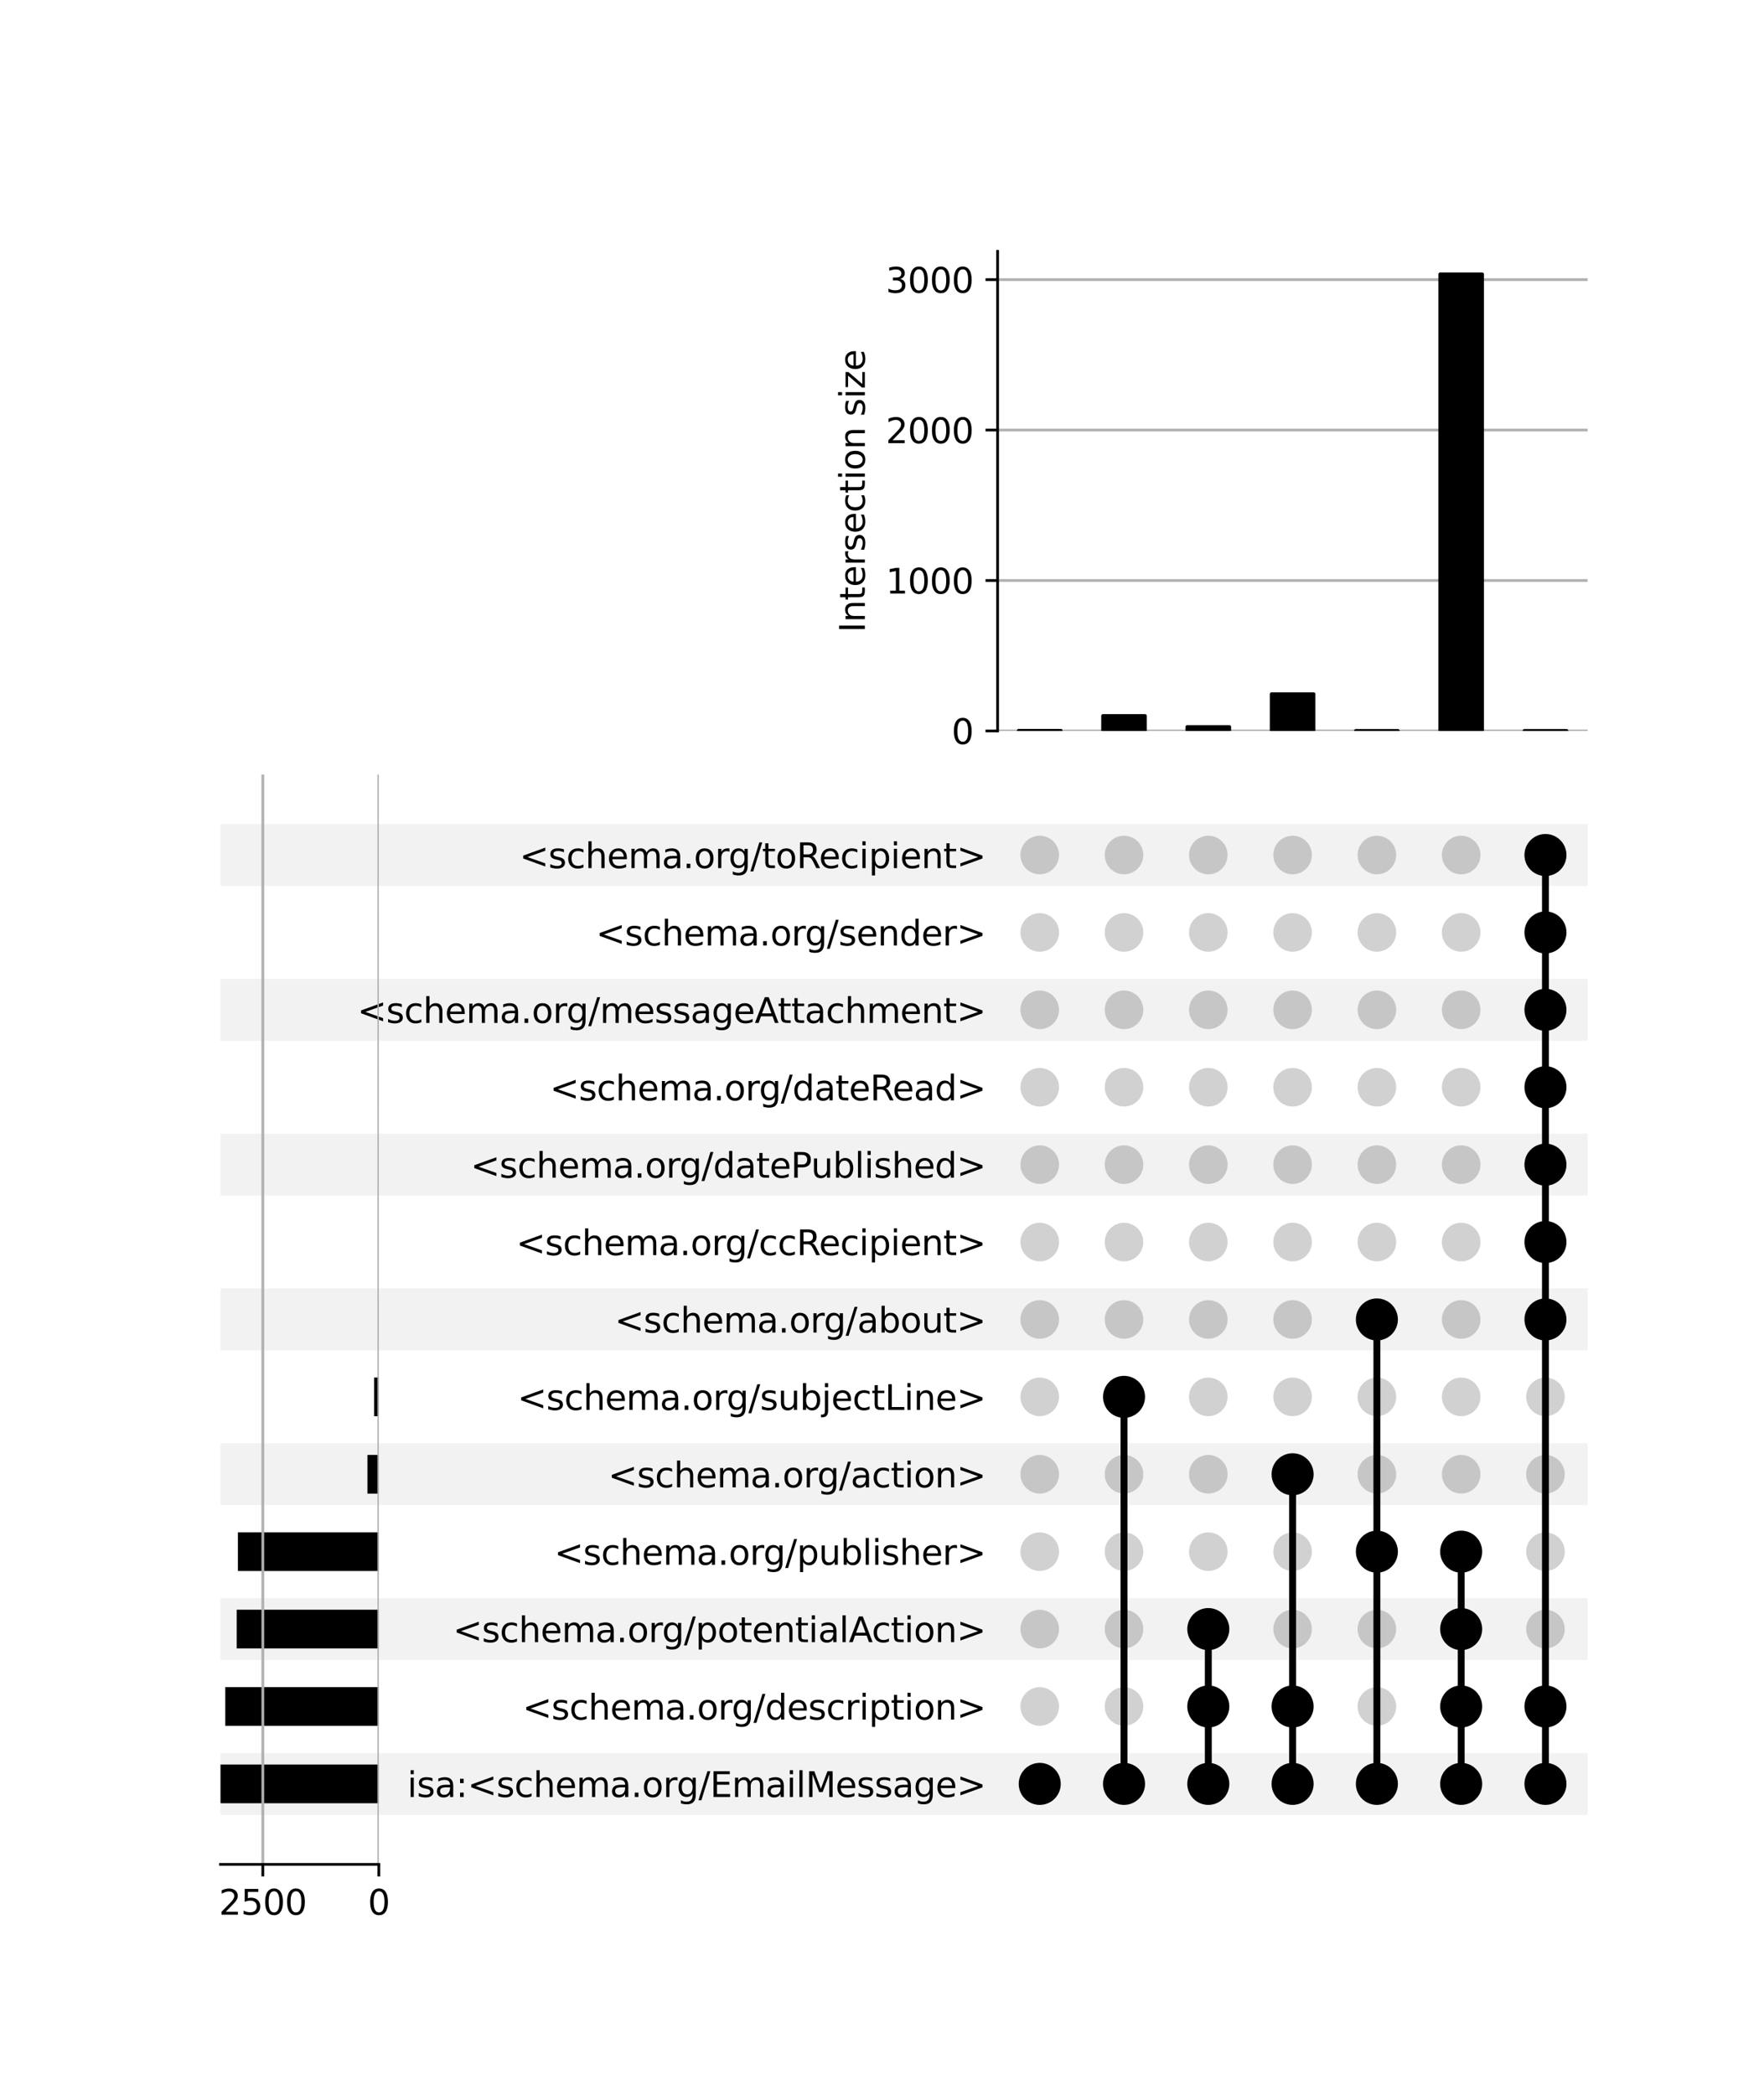 <?xml version="1.0" encoding="utf-8" standalone="no"?>
<!DOCTYPE svg PUBLIC "-//W3C//DTD SVG 1.1//EN"
  "http://www.w3.org/Graphics/SVG/1.1/DTD/svg11.dtd">
<svg xmlns:xlink="http://www.w3.org/1999/xlink" width="512pt" height="608pt" viewBox="0 0 512 608" xmlns="http://www.w3.org/2000/svg" version="1.1">
 <defs>
  <style type="text/css">*{stroke-linejoin: round; stroke-linecap: butt}</style>
 </defs>
 <g id="figure_1">
  <g id="patch_1">
   <path d="M 0 608 
L 512 608 
L 512 0 
L 0 0 
z
" style="fill: #ffffff"/>
  </g>
  <g id="axes_1">
   <g id="patch_2">
    <path d="M 64 526.742 
L 460.8 526.742 
L 460.8 508.769 
L 64 508.769 
z
" clip-path="url(#pfac1d81255)" style="fill-opacity: 0.051"/>
   </g>
   <g id="patch_3">
    <path d="M 64 481.809 
L 460.8 481.809 
L 460.8 463.836 
L 64 463.836 
z
" clip-path="url(#pfac1d81255)" style="fill-opacity: 0.051"/>
   </g>
   <g id="patch_4">
    <path d="M 64 436.877 
L 460.8 436.877 
L 460.8 418.904 
L 64 418.904 
z
" clip-path="url(#pfac1d81255)" style="fill-opacity: 0.051"/>
   </g>
   <g id="patch_5">
    <path d="M 64 391.944 
L 460.8 391.944 
L 460.8 373.971 
L 64 373.971 
z
" clip-path="url(#pfac1d81255)" style="fill-opacity: 0.051"/>
   </g>
   <g id="patch_6">
    <path d="M 64 347.012 
L 460.8 347.012 
L 460.8 329.039 
L 64 329.039 
z
" clip-path="url(#pfac1d81255)" style="fill-opacity: 0.051"/>
   </g>
   <g id="patch_7">
    <path d="M 64 302.079 
L 460.8 302.079 
L 460.8 284.106 
L 64 284.106 
z
" clip-path="url(#pfac1d81255)" style="fill-opacity: 0.051"/>
   </g>
   <g id="patch_8">
    <path d="M 64 257.147 
L 460.8 257.147 
L 460.8 239.174 
L 64 239.174 
z
" clip-path="url(#pfac1d81255)" style="fill-opacity: 0.051"/>
   </g>
   <g id="matplotlib.axis_1"/>
   <g id="matplotlib.axis_2">
    <g id="ytick_1"/>
    <g id="ytick_2"/>
    <g id="ytick_3"/>
    <g id="ytick_4"/>
    <g id="ytick_5"/>
    <g id="ytick_6"/>
    <g id="ytick_7"/>
    <g id="ytick_8"/>
    <g id="ytick_9"/>
    <g id="ytick_10"/>
    <g id="ytick_11"/>
    <g id="ytick_12"/>
    <g id="ytick_13"/>
   </g>
  </g>
  <g id="axes_2">
   <g id="matplotlib.axis_3">
    <g id="ytick_14">
     <g id="line2d_1"/>
     <g id="text_1">
      <!-- isa:&lt;schema.org/EmailMessage&gt; -->
      <g transform="translate(118.215 521.554) scale(0.1 -0.1)">
       <defs>
        <path id="DejaVuSans-69" d="M 603 3500 
L 1178 3500 
L 1178 0 
L 603 0 
L 603 3500 
z
M 603 4863 
L 1178 4863 
L 1178 4134 
L 603 4134 
L 603 4863 
z
" transform="scale(0.016)"/>
        <path id="DejaVuSans-73" d="M 2834 3397 
L 2834 2853 
Q 2591 2978 2328 3040 
Q 2066 3103 1784 3103 
Q 1356 3103 1142 2972 
Q 928 2841 928 2578 
Q 928 2378 1081 2264 
Q 1234 2150 1697 2047 
L 1894 2003 
Q 2506 1872 2764 1633 
Q 3022 1394 3022 966 
Q 3022 478 2636 193 
Q 2250 -91 1575 -91 
Q 1294 -91 989 -36 
Q 684 19 347 128 
L 347 722 
Q 666 556 975 473 
Q 1284 391 1588 391 
Q 1994 391 2212 530 
Q 2431 669 2431 922 
Q 2431 1156 2273 1281 
Q 2116 1406 1581 1522 
L 1381 1569 
Q 847 1681 609 1914 
Q 372 2147 372 2553 
Q 372 3047 722 3315 
Q 1072 3584 1716 3584 
Q 2034 3584 2315 3537 
Q 2597 3491 2834 3397 
z
" transform="scale(0.016)"/>
        <path id="DejaVuSans-61" d="M 2194 1759 
Q 1497 1759 1228 1600 
Q 959 1441 959 1056 
Q 959 750 1161 570 
Q 1363 391 1709 391 
Q 2188 391 2477 730 
Q 2766 1069 2766 1631 
L 2766 1759 
L 2194 1759 
z
M 3341 1997 
L 3341 0 
L 2766 0 
L 2766 531 
Q 2569 213 2275 61 
Q 1981 -91 1556 -91 
Q 1019 -91 701 211 
Q 384 513 384 1019 
Q 384 1609 779 1909 
Q 1175 2209 1959 2209 
L 2766 2209 
L 2766 2266 
Q 2766 2663 2505 2880 
Q 2244 3097 1772 3097 
Q 1472 3097 1187 3025 
Q 903 2953 641 2809 
L 641 3341 
Q 956 3463 1253 3523 
Q 1550 3584 1831 3584 
Q 2591 3584 2966 3190 
Q 3341 2797 3341 1997 
z
" transform="scale(0.016)"/>
        <path id="DejaVuSans-3a" d="M 750 794 
L 1409 794 
L 1409 0 
L 750 0 
L 750 794 
z
M 750 3309 
L 1409 3309 
L 1409 2516 
L 750 2516 
L 750 3309 
z
" transform="scale(0.016)"/>
        <path id="DejaVuSans-3c" d="M 4684 3150 
L 1459 2003 
L 4684 863 
L 4684 294 
L 678 1747 
L 678 2266 
L 4684 3719 
L 4684 3150 
z
" transform="scale(0.016)"/>
        <path id="DejaVuSans-63" d="M 3122 3366 
L 3122 2828 
Q 2878 2963 2633 3030 
Q 2388 3097 2138 3097 
Q 1578 3097 1268 2742 
Q 959 2388 959 1747 
Q 959 1106 1268 751 
Q 1578 397 2138 397 
Q 2388 397 2633 464 
Q 2878 531 3122 666 
L 3122 134 
Q 2881 22 2623 -34 
Q 2366 -91 2075 -91 
Q 1284 -91 818 406 
Q 353 903 353 1747 
Q 353 2603 823 3093 
Q 1294 3584 2113 3584 
Q 2378 3584 2631 3529 
Q 2884 3475 3122 3366 
z
" transform="scale(0.016)"/>
        <path id="DejaVuSans-68" d="M 3513 2113 
L 3513 0 
L 2938 0 
L 2938 2094 
Q 2938 2591 2744 2837 
Q 2550 3084 2163 3084 
Q 1697 3084 1428 2787 
Q 1159 2491 1159 1978 
L 1159 0 
L 581 0 
L 581 4863 
L 1159 4863 
L 1159 2956 
Q 1366 3272 1645 3428 
Q 1925 3584 2291 3584 
Q 2894 3584 3203 3211 
Q 3513 2838 3513 2113 
z
" transform="scale(0.016)"/>
        <path id="DejaVuSans-65" d="M 3597 1894 
L 3597 1613 
L 953 1613 
Q 991 1019 1311 708 
Q 1631 397 2203 397 
Q 2534 397 2845 478 
Q 3156 559 3463 722 
L 3463 178 
Q 3153 47 2828 -22 
Q 2503 -91 2169 -91 
Q 1331 -91 842 396 
Q 353 884 353 1716 
Q 353 2575 817 3079 
Q 1281 3584 2069 3584 
Q 2775 3584 3186 3129 
Q 3597 2675 3597 1894 
z
M 3022 2063 
Q 3016 2534 2758 2815 
Q 2500 3097 2075 3097 
Q 1594 3097 1305 2825 
Q 1016 2553 972 2059 
L 3022 2063 
z
" transform="scale(0.016)"/>
        <path id="DejaVuSans-6d" d="M 3328 2828 
Q 3544 3216 3844 3400 
Q 4144 3584 4550 3584 
Q 5097 3584 5394 3201 
Q 5691 2819 5691 2113 
L 5691 0 
L 5113 0 
L 5113 2094 
Q 5113 2597 4934 2840 
Q 4756 3084 4391 3084 
Q 3944 3084 3684 2787 
Q 3425 2491 3425 1978 
L 3425 0 
L 2847 0 
L 2847 2094 
Q 2847 2600 2669 2842 
Q 2491 3084 2119 3084 
Q 1678 3084 1418 2786 
Q 1159 2488 1159 1978 
L 1159 0 
L 581 0 
L 581 3500 
L 1159 3500 
L 1159 2956 
Q 1356 3278 1631 3431 
Q 1906 3584 2284 3584 
Q 2666 3584 2933 3390 
Q 3200 3197 3328 2828 
z
" transform="scale(0.016)"/>
        <path id="DejaVuSans-2e" d="M 684 794 
L 1344 794 
L 1344 0 
L 684 0 
L 684 794 
z
" transform="scale(0.016)"/>
        <path id="DejaVuSans-6f" d="M 1959 3097 
Q 1497 3097 1228 2736 
Q 959 2375 959 1747 
Q 959 1119 1226 758 
Q 1494 397 1959 397 
Q 2419 397 2687 759 
Q 2956 1122 2956 1747 
Q 2956 2369 2687 2733 
Q 2419 3097 1959 3097 
z
M 1959 3584 
Q 2709 3584 3137 3096 
Q 3566 2609 3566 1747 
Q 3566 888 3137 398 
Q 2709 -91 1959 -91 
Q 1206 -91 779 398 
Q 353 888 353 1747 
Q 353 2609 779 3096 
Q 1206 3584 1959 3584 
z
" transform="scale(0.016)"/>
        <path id="DejaVuSans-72" d="M 2631 2963 
Q 2534 3019 2420 3045 
Q 2306 3072 2169 3072 
Q 1681 3072 1420 2755 
Q 1159 2438 1159 1844 
L 1159 0 
L 581 0 
L 581 3500 
L 1159 3500 
L 1159 2956 
Q 1341 3275 1631 3429 
Q 1922 3584 2338 3584 
Q 2397 3584 2469 3576 
Q 2541 3569 2628 3553 
L 2631 2963 
z
" transform="scale(0.016)"/>
        <path id="DejaVuSans-67" d="M 2906 1791 
Q 2906 2416 2648 2759 
Q 2391 3103 1925 3103 
Q 1463 3103 1205 2759 
Q 947 2416 947 1791 
Q 947 1169 1205 825 
Q 1463 481 1925 481 
Q 2391 481 2648 825 
Q 2906 1169 2906 1791 
z
M 3481 434 
Q 3481 -459 3084 -895 
Q 2688 -1331 1869 -1331 
Q 1566 -1331 1297 -1286 
Q 1028 -1241 775 -1147 
L 775 -588 
Q 1028 -725 1275 -790 
Q 1522 -856 1778 -856 
Q 2344 -856 2625 -561 
Q 2906 -266 2906 331 
L 2906 616 
Q 2728 306 2450 153 
Q 2172 0 1784 0 
Q 1141 0 747 490 
Q 353 981 353 1791 
Q 353 2603 747 3093 
Q 1141 3584 1784 3584 
Q 2172 3584 2450 3431 
Q 2728 3278 2906 2969 
L 2906 3500 
L 3481 3500 
L 3481 434 
z
" transform="scale(0.016)"/>
        <path id="DejaVuSans-2f" d="M 1625 4666 
L 2156 4666 
L 531 -594 
L 0 -594 
L 1625 4666 
z
" transform="scale(0.016)"/>
        <path id="DejaVuSans-45" d="M 628 4666 
L 3578 4666 
L 3578 4134 
L 1259 4134 
L 1259 2753 
L 3481 2753 
L 3481 2222 
L 1259 2222 
L 1259 531 
L 3634 531 
L 3634 0 
L 628 0 
L 628 4666 
z
" transform="scale(0.016)"/>
        <path id="DejaVuSans-6c" d="M 603 4863 
L 1178 4863 
L 1178 0 
L 603 0 
L 603 4863 
z
" transform="scale(0.016)"/>
        <path id="DejaVuSans-4d" d="M 628 4666 
L 1569 4666 
L 2759 1491 
L 3956 4666 
L 4897 4666 
L 4897 0 
L 4281 0 
L 4281 4097 
L 3078 897 
L 2444 897 
L 1241 4097 
L 1241 0 
L 628 0 
L 628 4666 
z
" transform="scale(0.016)"/>
        <path id="DejaVuSans-3e" d="M 678 3150 
L 678 3719 
L 4684 2266 
L 4684 1747 
L 678 294 
L 678 863 
L 3897 2003 
L 678 3150 
z
" transform="scale(0.016)"/>
       </defs>
       <use xlink:href="#DejaVuSans-69"/>
       <use xlink:href="#DejaVuSans-73" x="27.783"/>
       <use xlink:href="#DejaVuSans-61" x="79.883"/>
       <use xlink:href="#DejaVuSans-3a" x="141.162"/>
       <use xlink:href="#DejaVuSans-3c" x="174.854"/>
       <use xlink:href="#DejaVuSans-73" x="258.643"/>
       <use xlink:href="#DejaVuSans-63" x="310.742"/>
       <use xlink:href="#DejaVuSans-68" x="365.723"/>
       <use xlink:href="#DejaVuSans-65" x="429.102"/>
       <use xlink:href="#DejaVuSans-6d" x="490.625"/>
       <use xlink:href="#DejaVuSans-61" x="588.037"/>
       <use xlink:href="#DejaVuSans-2e" x="649.316"/>
       <use xlink:href="#DejaVuSans-6f" x="681.104"/>
       <use xlink:href="#DejaVuSans-72" x="742.285"/>
       <use xlink:href="#DejaVuSans-67" x="781.648"/>
       <use xlink:href="#DejaVuSans-2f" x="845.125"/>
       <use xlink:href="#DejaVuSans-45" x="878.816"/>
       <use xlink:href="#DejaVuSans-6d" x="942"/>
       <use xlink:href="#DejaVuSans-61" x="1039.412"/>
       <use xlink:href="#DejaVuSans-69" x="1100.691"/>
       <use xlink:href="#DejaVuSans-6c" x="1128.475"/>
       <use xlink:href="#DejaVuSans-4d" x="1156.258"/>
       <use xlink:href="#DejaVuSans-65" x="1242.537"/>
       <use xlink:href="#DejaVuSans-73" x="1304.061"/>
       <use xlink:href="#DejaVuSans-73" x="1356.16"/>
       <use xlink:href="#DejaVuSans-61" x="1408.26"/>
       <use xlink:href="#DejaVuSans-67" x="1469.539"/>
       <use xlink:href="#DejaVuSans-65" x="1533.016"/>
       <use xlink:href="#DejaVuSans-3e" x="1594.539"/>
      </g>
     </g>
    </g>
    <g id="ytick_15">
     <g id="line2d_2"/>
     <g id="text_2">
      <!-- &lt;schema.org/description&gt; -->
      <g transform="translate(151.671 499.088) scale(0.1 -0.1)">
       <defs>
        <path id="DejaVuSans-64" d="M 2906 2969 
L 2906 4863 
L 3481 4863 
L 3481 0 
L 2906 0 
L 2906 525 
Q 2725 213 2448 61 
Q 2172 -91 1784 -91 
Q 1150 -91 751 415 
Q 353 922 353 1747 
Q 353 2572 751 3078 
Q 1150 3584 1784 3584 
Q 2172 3584 2448 3432 
Q 2725 3281 2906 2969 
z
M 947 1747 
Q 947 1113 1208 752 
Q 1469 391 1925 391 
Q 2381 391 2643 752 
Q 2906 1113 2906 1747 
Q 2906 2381 2643 2742 
Q 2381 3103 1925 3103 
Q 1469 3103 1208 2742 
Q 947 2381 947 1747 
z
" transform="scale(0.016)"/>
        <path id="DejaVuSans-70" d="M 1159 525 
L 1159 -1331 
L 581 -1331 
L 581 3500 
L 1159 3500 
L 1159 2969 
Q 1341 3281 1617 3432 
Q 1894 3584 2278 3584 
Q 2916 3584 3314 3078 
Q 3713 2572 3713 1747 
Q 3713 922 3314 415 
Q 2916 -91 2278 -91 
Q 1894 -91 1617 61 
Q 1341 213 1159 525 
z
M 3116 1747 
Q 3116 2381 2855 2742 
Q 2594 3103 2138 3103 
Q 1681 3103 1420 2742 
Q 1159 2381 1159 1747 
Q 1159 1113 1420 752 
Q 1681 391 2138 391 
Q 2594 391 2855 752 
Q 3116 1113 3116 1747 
z
" transform="scale(0.016)"/>
        <path id="DejaVuSans-74" d="M 1172 4494 
L 1172 3500 
L 2356 3500 
L 2356 3053 
L 1172 3053 
L 1172 1153 
Q 1172 725 1289 603 
Q 1406 481 1766 481 
L 2356 481 
L 2356 0 
L 1766 0 
Q 1100 0 847 248 
Q 594 497 594 1153 
L 594 3053 
L 172 3053 
L 172 3500 
L 594 3500 
L 594 4494 
L 1172 4494 
z
" transform="scale(0.016)"/>
        <path id="DejaVuSans-6e" d="M 3513 2113 
L 3513 0 
L 2938 0 
L 2938 2094 
Q 2938 2591 2744 2837 
Q 2550 3084 2163 3084 
Q 1697 3084 1428 2787 
Q 1159 2491 1159 1978 
L 1159 0 
L 581 0 
L 581 3500 
L 1159 3500 
L 1159 2956 
Q 1366 3272 1645 3428 
Q 1925 3584 2291 3584 
Q 2894 3584 3203 3211 
Q 3513 2838 3513 2113 
z
" transform="scale(0.016)"/>
       </defs>
       <use xlink:href="#DejaVuSans-3c"/>
       <use xlink:href="#DejaVuSans-73" x="83.789"/>
       <use xlink:href="#DejaVuSans-63" x="135.889"/>
       <use xlink:href="#DejaVuSans-68" x="190.869"/>
       <use xlink:href="#DejaVuSans-65" x="254.248"/>
       <use xlink:href="#DejaVuSans-6d" x="315.771"/>
       <use xlink:href="#DejaVuSans-61" x="413.184"/>
       <use xlink:href="#DejaVuSans-2e" x="474.463"/>
       <use xlink:href="#DejaVuSans-6f" x="506.25"/>
       <use xlink:href="#DejaVuSans-72" x="567.432"/>
       <use xlink:href="#DejaVuSans-67" x="606.795"/>
       <use xlink:href="#DejaVuSans-2f" x="670.271"/>
       <use xlink:href="#DejaVuSans-64" x="703.963"/>
       <use xlink:href="#DejaVuSans-65" x="767.439"/>
       <use xlink:href="#DejaVuSans-73" x="828.963"/>
       <use xlink:href="#DejaVuSans-63" x="881.062"/>
       <use xlink:href="#DejaVuSans-72" x="936.043"/>
       <use xlink:href="#DejaVuSans-69" x="977.156"/>
       <use xlink:href="#DejaVuSans-70" x="1004.939"/>
       <use xlink:href="#DejaVuSans-74" x="1068.416"/>
       <use xlink:href="#DejaVuSans-69" x="1107.625"/>
       <use xlink:href="#DejaVuSans-6f" x="1135.408"/>
       <use xlink:href="#DejaVuSans-6e" x="1196.59"/>
       <use xlink:href="#DejaVuSans-3e" x="1259.969"/>
      </g>
     </g>
    </g>
    <g id="ytick_16">
     <g id="line2d_3"/>
     <g id="text_3">
      <!-- &lt;schema.org/potentialAction&gt; -->
      <g transform="translate(131.471 476.622) scale(0.1 -0.1)">
       <defs>
        <path id="DejaVuSans-41" d="M 2188 4044 
L 1331 1722 
L 3047 1722 
L 2188 4044 
z
M 1831 4666 
L 2547 4666 
L 4325 0 
L 3669 0 
L 3244 1197 
L 1141 1197 
L 716 0 
L 50 0 
L 1831 4666 
z
" transform="scale(0.016)"/>
       </defs>
       <use xlink:href="#DejaVuSans-3c"/>
       <use xlink:href="#DejaVuSans-73" x="83.789"/>
       <use xlink:href="#DejaVuSans-63" x="135.889"/>
       <use xlink:href="#DejaVuSans-68" x="190.869"/>
       <use xlink:href="#DejaVuSans-65" x="254.248"/>
       <use xlink:href="#DejaVuSans-6d" x="315.771"/>
       <use xlink:href="#DejaVuSans-61" x="413.184"/>
       <use xlink:href="#DejaVuSans-2e" x="474.463"/>
       <use xlink:href="#DejaVuSans-6f" x="506.25"/>
       <use xlink:href="#DejaVuSans-72" x="567.432"/>
       <use xlink:href="#DejaVuSans-67" x="606.795"/>
       <use xlink:href="#DejaVuSans-2f" x="670.271"/>
       <use xlink:href="#DejaVuSans-70" x="703.963"/>
       <use xlink:href="#DejaVuSans-6f" x="767.439"/>
       <use xlink:href="#DejaVuSans-74" x="828.621"/>
       <use xlink:href="#DejaVuSans-65" x="867.83"/>
       <use xlink:href="#DejaVuSans-6e" x="929.354"/>
       <use xlink:href="#DejaVuSans-74" x="992.732"/>
       <use xlink:href="#DejaVuSans-69" x="1031.941"/>
       <use xlink:href="#DejaVuSans-61" x="1059.725"/>
       <use xlink:href="#DejaVuSans-6c" x="1121.004"/>
       <use xlink:href="#DejaVuSans-41" x="1148.787"/>
       <use xlink:href="#DejaVuSans-63" x="1215.445"/>
       <use xlink:href="#DejaVuSans-74" x="1270.426"/>
       <use xlink:href="#DejaVuSans-69" x="1309.635"/>
       <use xlink:href="#DejaVuSans-6f" x="1337.418"/>
       <use xlink:href="#DejaVuSans-6e" x="1398.6"/>
       <use xlink:href="#DejaVuSans-3e" x="1461.979"/>
      </g>
     </g>
    </g>
    <g id="ytick_17">
     <g id="line2d_4"/>
     <g id="text_4">
      <!-- &lt;schema.org/publisher&gt; -->
      <g transform="translate(160.871 454.156) scale(0.1 -0.1)">
       <defs>
        <path id="DejaVuSans-75" d="M 544 1381 
L 544 3500 
L 1119 3500 
L 1119 1403 
Q 1119 906 1312 657 
Q 1506 409 1894 409 
Q 2359 409 2629 706 
Q 2900 1003 2900 1516 
L 2900 3500 
L 3475 3500 
L 3475 0 
L 2900 0 
L 2900 538 
Q 2691 219 2414 64 
Q 2138 -91 1772 -91 
Q 1169 -91 856 284 
Q 544 659 544 1381 
z
M 1991 3584 
L 1991 3584 
z
" transform="scale(0.016)"/>
        <path id="DejaVuSans-62" d="M 3116 1747 
Q 3116 2381 2855 2742 
Q 2594 3103 2138 3103 
Q 1681 3103 1420 2742 
Q 1159 2381 1159 1747 
Q 1159 1113 1420 752 
Q 1681 391 2138 391 
Q 2594 391 2855 752 
Q 3116 1113 3116 1747 
z
M 1159 2969 
Q 1341 3281 1617 3432 
Q 1894 3584 2278 3584 
Q 2916 3584 3314 3078 
Q 3713 2572 3713 1747 
Q 3713 922 3314 415 
Q 2916 -91 2278 -91 
Q 1894 -91 1617 61 
Q 1341 213 1159 525 
L 1159 0 
L 581 0 
L 581 4863 
L 1159 4863 
L 1159 2969 
z
" transform="scale(0.016)"/>
       </defs>
       <use xlink:href="#DejaVuSans-3c"/>
       <use xlink:href="#DejaVuSans-73" x="83.789"/>
       <use xlink:href="#DejaVuSans-63" x="135.889"/>
       <use xlink:href="#DejaVuSans-68" x="190.869"/>
       <use xlink:href="#DejaVuSans-65" x="254.248"/>
       <use xlink:href="#DejaVuSans-6d" x="315.771"/>
       <use xlink:href="#DejaVuSans-61" x="413.184"/>
       <use xlink:href="#DejaVuSans-2e" x="474.463"/>
       <use xlink:href="#DejaVuSans-6f" x="506.25"/>
       <use xlink:href="#DejaVuSans-72" x="567.432"/>
       <use xlink:href="#DejaVuSans-67" x="606.795"/>
       <use xlink:href="#DejaVuSans-2f" x="670.271"/>
       <use xlink:href="#DejaVuSans-70" x="703.963"/>
       <use xlink:href="#DejaVuSans-75" x="767.439"/>
       <use xlink:href="#DejaVuSans-62" x="830.818"/>
       <use xlink:href="#DejaVuSans-6c" x="894.295"/>
       <use xlink:href="#DejaVuSans-69" x="922.078"/>
       <use xlink:href="#DejaVuSans-73" x="949.861"/>
       <use xlink:href="#DejaVuSans-68" x="1001.961"/>
       <use xlink:href="#DejaVuSans-65" x="1065.34"/>
       <use xlink:href="#DejaVuSans-72" x="1126.863"/>
       <use xlink:href="#DejaVuSans-3e" x="1167.977"/>
      </g>
     </g>
    </g>
    <g id="ytick_18">
     <g id="line2d_5"/>
     <g id="text_5">
      <!-- &lt;schema.org/action&gt; -->
      <g transform="translate(176.492 431.689) scale(0.1 -0.1)">
       <use xlink:href="#DejaVuSans-3c"/>
       <use xlink:href="#DejaVuSans-73" x="83.789"/>
       <use xlink:href="#DejaVuSans-63" x="135.889"/>
       <use xlink:href="#DejaVuSans-68" x="190.869"/>
       <use xlink:href="#DejaVuSans-65" x="254.248"/>
       <use xlink:href="#DejaVuSans-6d" x="315.771"/>
       <use xlink:href="#DejaVuSans-61" x="413.184"/>
       <use xlink:href="#DejaVuSans-2e" x="474.463"/>
       <use xlink:href="#DejaVuSans-6f" x="506.25"/>
       <use xlink:href="#DejaVuSans-72" x="567.432"/>
       <use xlink:href="#DejaVuSans-67" x="606.795"/>
       <use xlink:href="#DejaVuSans-2f" x="670.271"/>
       <use xlink:href="#DejaVuSans-61" x="703.963"/>
       <use xlink:href="#DejaVuSans-63" x="765.242"/>
       <use xlink:href="#DejaVuSans-74" x="820.223"/>
       <use xlink:href="#DejaVuSans-69" x="859.432"/>
       <use xlink:href="#DejaVuSans-6f" x="887.215"/>
       <use xlink:href="#DejaVuSans-6e" x="948.396"/>
       <use xlink:href="#DejaVuSans-3e" x="1011.775"/>
      </g>
     </g>
    </g>
    <g id="ytick_19">
     <g id="line2d_6"/>
     <g id="text_6">
      <!-- &lt;schema.org/subjectLine&gt; -->
      <g transform="translate(150.187 409.223) scale(0.1 -0.1)">
       <defs>
        <path id="DejaVuSans-6a" d="M 603 3500 
L 1178 3500 
L 1178 -63 
Q 1178 -731 923 -1031 
Q 669 -1331 103 -1331 
L -116 -1331 
L -116 -844 
L 38 -844 
Q 366 -844 484 -692 
Q 603 -541 603 -63 
L 603 3500 
z
M 603 4863 
L 1178 4863 
L 1178 4134 
L 603 4134 
L 603 4863 
z
" transform="scale(0.016)"/>
        <path id="DejaVuSans-4c" d="M 628 4666 
L 1259 4666 
L 1259 531 
L 3531 531 
L 3531 0 
L 628 0 
L 628 4666 
z
" transform="scale(0.016)"/>
       </defs>
       <use xlink:href="#DejaVuSans-3c"/>
       <use xlink:href="#DejaVuSans-73" x="83.789"/>
       <use xlink:href="#DejaVuSans-63" x="135.889"/>
       <use xlink:href="#DejaVuSans-68" x="190.869"/>
       <use xlink:href="#DejaVuSans-65" x="254.248"/>
       <use xlink:href="#DejaVuSans-6d" x="315.771"/>
       <use xlink:href="#DejaVuSans-61" x="413.184"/>
       <use xlink:href="#DejaVuSans-2e" x="474.463"/>
       <use xlink:href="#DejaVuSans-6f" x="506.25"/>
       <use xlink:href="#DejaVuSans-72" x="567.432"/>
       <use xlink:href="#DejaVuSans-67" x="606.795"/>
       <use xlink:href="#DejaVuSans-2f" x="670.271"/>
       <use xlink:href="#DejaVuSans-73" x="703.963"/>
       <use xlink:href="#DejaVuSans-75" x="756.062"/>
       <use xlink:href="#DejaVuSans-62" x="819.441"/>
       <use xlink:href="#DejaVuSans-6a" x="882.918"/>
       <use xlink:href="#DejaVuSans-65" x="910.701"/>
       <use xlink:href="#DejaVuSans-63" x="972.225"/>
       <use xlink:href="#DejaVuSans-74" x="1027.205"/>
       <use xlink:href="#DejaVuSans-4c" x="1066.414"/>
       <use xlink:href="#DejaVuSans-69" x="1122.127"/>
       <use xlink:href="#DejaVuSans-6e" x="1149.91"/>
       <use xlink:href="#DejaVuSans-65" x="1213.289"/>
       <use xlink:href="#DejaVuSans-3e" x="1274.812"/>
      </g>
     </g>
    </g>
    <g id="ytick_20">
     <g id="line2d_7"/>
     <g id="text_7">
      <!-- &lt;schema.org/about&gt; -->
      <g transform="translate(178.42 386.757) scale(0.1 -0.1)">
       <use xlink:href="#DejaVuSans-3c"/>
       <use xlink:href="#DejaVuSans-73" x="83.789"/>
       <use xlink:href="#DejaVuSans-63" x="135.889"/>
       <use xlink:href="#DejaVuSans-68" x="190.869"/>
       <use xlink:href="#DejaVuSans-65" x="254.248"/>
       <use xlink:href="#DejaVuSans-6d" x="315.771"/>
       <use xlink:href="#DejaVuSans-61" x="413.184"/>
       <use xlink:href="#DejaVuSans-2e" x="474.463"/>
       <use xlink:href="#DejaVuSans-6f" x="506.25"/>
       <use xlink:href="#DejaVuSans-72" x="567.432"/>
       <use xlink:href="#DejaVuSans-67" x="606.795"/>
       <use xlink:href="#DejaVuSans-2f" x="670.271"/>
       <use xlink:href="#DejaVuSans-61" x="703.963"/>
       <use xlink:href="#DejaVuSans-62" x="765.242"/>
       <use xlink:href="#DejaVuSans-6f" x="828.719"/>
       <use xlink:href="#DejaVuSans-75" x="889.9"/>
       <use xlink:href="#DejaVuSans-74" x="953.279"/>
       <use xlink:href="#DejaVuSans-3e" x="992.488"/>
      </g>
     </g>
    </g>
    <g id="ytick_21">
     <g id="line2d_8"/>
     <g id="text_8">
      <!-- &lt;schema.org/ccRecipient&gt; -->
      <g transform="translate(149.81 364.291) scale(0.1 -0.1)">
       <defs>
        <path id="DejaVuSans-52" d="M 2841 2188 
Q 3044 2119 3236 1894 
Q 3428 1669 3622 1275 
L 4263 0 
L 3584 0 
L 2988 1197 
Q 2756 1666 2539 1819 
Q 2322 1972 1947 1972 
L 1259 1972 
L 1259 0 
L 628 0 
L 628 4666 
L 2053 4666 
Q 2853 4666 3247 4331 
Q 3641 3997 3641 3322 
Q 3641 2881 3436 2590 
Q 3231 2300 2841 2188 
z
M 1259 4147 
L 1259 2491 
L 2053 2491 
Q 2509 2491 2742 2702 
Q 2975 2913 2975 3322 
Q 2975 3731 2742 3939 
Q 2509 4147 2053 4147 
L 1259 4147 
z
" transform="scale(0.016)"/>
       </defs>
       <use xlink:href="#DejaVuSans-3c"/>
       <use xlink:href="#DejaVuSans-73" x="83.789"/>
       <use xlink:href="#DejaVuSans-63" x="135.889"/>
       <use xlink:href="#DejaVuSans-68" x="190.869"/>
       <use xlink:href="#DejaVuSans-65" x="254.248"/>
       <use xlink:href="#DejaVuSans-6d" x="315.771"/>
       <use xlink:href="#DejaVuSans-61" x="413.184"/>
       <use xlink:href="#DejaVuSans-2e" x="474.463"/>
       <use xlink:href="#DejaVuSans-6f" x="506.25"/>
       <use xlink:href="#DejaVuSans-72" x="567.432"/>
       <use xlink:href="#DejaVuSans-67" x="606.795"/>
       <use xlink:href="#DejaVuSans-2f" x="670.271"/>
       <use xlink:href="#DejaVuSans-63" x="703.963"/>
       <use xlink:href="#DejaVuSans-63" x="758.943"/>
       <use xlink:href="#DejaVuSans-52" x="813.924"/>
       <use xlink:href="#DejaVuSans-65" x="878.906"/>
       <use xlink:href="#DejaVuSans-63" x="940.43"/>
       <use xlink:href="#DejaVuSans-69" x="995.41"/>
       <use xlink:href="#DejaVuSans-70" x="1023.193"/>
       <use xlink:href="#DejaVuSans-69" x="1086.67"/>
       <use xlink:href="#DejaVuSans-65" x="1114.453"/>
       <use xlink:href="#DejaVuSans-6e" x="1175.977"/>
       <use xlink:href="#DejaVuSans-74" x="1239.355"/>
       <use xlink:href="#DejaVuSans-3e" x="1278.564"/>
      </g>
     </g>
    </g>
    <g id="ytick_22">
     <g id="line2d_9"/>
     <g id="text_9">
      <!-- &lt;schema.org/datePublished&gt; -->
      <g transform="translate(136.578 341.825) scale(0.1 -0.1)">
       <defs>
        <path id="DejaVuSans-50" d="M 1259 4147 
L 1259 2394 
L 2053 2394 
Q 2494 2394 2734 2622 
Q 2975 2850 2975 3272 
Q 2975 3691 2734 3919 
Q 2494 4147 2053 4147 
L 1259 4147 
z
M 628 4666 
L 2053 4666 
Q 2838 4666 3239 4311 
Q 3641 3956 3641 3272 
Q 3641 2581 3239 2228 
Q 2838 1875 2053 1875 
L 1259 1875 
L 1259 0 
L 628 0 
L 628 4666 
z
" transform="scale(0.016)"/>
       </defs>
       <use xlink:href="#DejaVuSans-3c"/>
       <use xlink:href="#DejaVuSans-73" x="83.789"/>
       <use xlink:href="#DejaVuSans-63" x="135.889"/>
       <use xlink:href="#DejaVuSans-68" x="190.869"/>
       <use xlink:href="#DejaVuSans-65" x="254.248"/>
       <use xlink:href="#DejaVuSans-6d" x="315.771"/>
       <use xlink:href="#DejaVuSans-61" x="413.184"/>
       <use xlink:href="#DejaVuSans-2e" x="474.463"/>
       <use xlink:href="#DejaVuSans-6f" x="506.25"/>
       <use xlink:href="#DejaVuSans-72" x="567.432"/>
       <use xlink:href="#DejaVuSans-67" x="606.795"/>
       <use xlink:href="#DejaVuSans-2f" x="670.271"/>
       <use xlink:href="#DejaVuSans-64" x="703.963"/>
       <use xlink:href="#DejaVuSans-61" x="767.439"/>
       <use xlink:href="#DejaVuSans-74" x="828.719"/>
       <use xlink:href="#DejaVuSans-65" x="867.928"/>
       <use xlink:href="#DejaVuSans-50" x="929.451"/>
       <use xlink:href="#DejaVuSans-75" x="988.004"/>
       <use xlink:href="#DejaVuSans-62" x="1051.383"/>
       <use xlink:href="#DejaVuSans-6c" x="1114.859"/>
       <use xlink:href="#DejaVuSans-69" x="1142.643"/>
       <use xlink:href="#DejaVuSans-73" x="1170.426"/>
       <use xlink:href="#DejaVuSans-68" x="1222.525"/>
       <use xlink:href="#DejaVuSans-65" x="1285.904"/>
       <use xlink:href="#DejaVuSans-64" x="1347.428"/>
       <use xlink:href="#DejaVuSans-3e" x="1410.904"/>
      </g>
     </g>
    </g>
    <g id="ytick_23">
     <g id="line2d_10"/>
     <g id="text_10">
      <!-- &lt;schema.org/dateRead&gt; -->
      <g transform="translate(159.595 319.358) scale(0.1 -0.1)">
       <use xlink:href="#DejaVuSans-3c"/>
       <use xlink:href="#DejaVuSans-73" x="83.789"/>
       <use xlink:href="#DejaVuSans-63" x="135.889"/>
       <use xlink:href="#DejaVuSans-68" x="190.869"/>
       <use xlink:href="#DejaVuSans-65" x="254.248"/>
       <use xlink:href="#DejaVuSans-6d" x="315.771"/>
       <use xlink:href="#DejaVuSans-61" x="413.184"/>
       <use xlink:href="#DejaVuSans-2e" x="474.463"/>
       <use xlink:href="#DejaVuSans-6f" x="506.25"/>
       <use xlink:href="#DejaVuSans-72" x="567.432"/>
       <use xlink:href="#DejaVuSans-67" x="606.795"/>
       <use xlink:href="#DejaVuSans-2f" x="670.271"/>
       <use xlink:href="#DejaVuSans-64" x="703.963"/>
       <use xlink:href="#DejaVuSans-61" x="767.439"/>
       <use xlink:href="#DejaVuSans-74" x="828.719"/>
       <use xlink:href="#DejaVuSans-65" x="867.928"/>
       <use xlink:href="#DejaVuSans-52" x="929.451"/>
       <use xlink:href="#DejaVuSans-65" x="994.434"/>
       <use xlink:href="#DejaVuSans-61" x="1055.957"/>
       <use xlink:href="#DejaVuSans-64" x="1117.236"/>
       <use xlink:href="#DejaVuSans-3e" x="1180.713"/>
      </g>
     </g>
    </g>
    <g id="ytick_24">
     <g id="line2d_11"/>
     <g id="text_11">
      <!-- &lt;schema.org/messageAttachment&gt; -->
      <g transform="translate(103.709 296.892) scale(0.1 -0.1)">
       <use xlink:href="#DejaVuSans-3c"/>
       <use xlink:href="#DejaVuSans-73" x="83.789"/>
       <use xlink:href="#DejaVuSans-63" x="135.889"/>
       <use xlink:href="#DejaVuSans-68" x="190.869"/>
       <use xlink:href="#DejaVuSans-65" x="254.248"/>
       <use xlink:href="#DejaVuSans-6d" x="315.771"/>
       <use xlink:href="#DejaVuSans-61" x="413.184"/>
       <use xlink:href="#DejaVuSans-2e" x="474.463"/>
       <use xlink:href="#DejaVuSans-6f" x="506.25"/>
       <use xlink:href="#DejaVuSans-72" x="567.432"/>
       <use xlink:href="#DejaVuSans-67" x="606.795"/>
       <use xlink:href="#DejaVuSans-2f" x="670.271"/>
       <use xlink:href="#DejaVuSans-6d" x="703.963"/>
       <use xlink:href="#DejaVuSans-65" x="801.375"/>
       <use xlink:href="#DejaVuSans-73" x="862.898"/>
       <use xlink:href="#DejaVuSans-73" x="914.998"/>
       <use xlink:href="#DejaVuSans-61" x="967.098"/>
       <use xlink:href="#DejaVuSans-67" x="1028.377"/>
       <use xlink:href="#DejaVuSans-65" x="1091.854"/>
       <use xlink:href="#DejaVuSans-41" x="1153.377"/>
       <use xlink:href="#DejaVuSans-74" x="1220.035"/>
       <use xlink:href="#DejaVuSans-74" x="1259.244"/>
       <use xlink:href="#DejaVuSans-61" x="1298.453"/>
       <use xlink:href="#DejaVuSans-63" x="1359.732"/>
       <use xlink:href="#DejaVuSans-68" x="1414.713"/>
       <use xlink:href="#DejaVuSans-6d" x="1478.092"/>
       <use xlink:href="#DejaVuSans-65" x="1575.504"/>
       <use xlink:href="#DejaVuSans-6e" x="1637.027"/>
       <use xlink:href="#DejaVuSans-74" x="1700.406"/>
       <use xlink:href="#DejaVuSans-3e" x="1739.615"/>
      </g>
     </g>
    </g>
    <g id="ytick_25">
     <g id="line2d_12"/>
     <g id="text_12">
      <!-- &lt;schema.org/sender&gt; -->
      <g transform="translate(172.96 274.426) scale(0.1 -0.1)">
       <use xlink:href="#DejaVuSans-3c"/>
       <use xlink:href="#DejaVuSans-73" x="83.789"/>
       <use xlink:href="#DejaVuSans-63" x="135.889"/>
       <use xlink:href="#DejaVuSans-68" x="190.869"/>
       <use xlink:href="#DejaVuSans-65" x="254.248"/>
       <use xlink:href="#DejaVuSans-6d" x="315.771"/>
       <use xlink:href="#DejaVuSans-61" x="413.184"/>
       <use xlink:href="#DejaVuSans-2e" x="474.463"/>
       <use xlink:href="#DejaVuSans-6f" x="506.25"/>
       <use xlink:href="#DejaVuSans-72" x="567.432"/>
       <use xlink:href="#DejaVuSans-67" x="606.795"/>
       <use xlink:href="#DejaVuSans-2f" x="670.271"/>
       <use xlink:href="#DejaVuSans-73" x="703.963"/>
       <use xlink:href="#DejaVuSans-65" x="756.062"/>
       <use xlink:href="#DejaVuSans-6e" x="817.586"/>
       <use xlink:href="#DejaVuSans-64" x="880.965"/>
       <use xlink:href="#DejaVuSans-65" x="944.441"/>
       <use xlink:href="#DejaVuSans-72" x="1005.965"/>
       <use xlink:href="#DejaVuSans-3e" x="1047.078"/>
      </g>
     </g>
    </g>
    <g id="ytick_26">
     <g id="line2d_13"/>
     <g id="text_13">
      <!-- &lt;schema.org/toRecipient&gt; -->
      <g transform="translate(150.768 251.96) scale(0.1 -0.1)">
       <use xlink:href="#DejaVuSans-3c"/>
       <use xlink:href="#DejaVuSans-73" x="83.789"/>
       <use xlink:href="#DejaVuSans-63" x="135.889"/>
       <use xlink:href="#DejaVuSans-68" x="190.869"/>
       <use xlink:href="#DejaVuSans-65" x="254.248"/>
       <use xlink:href="#DejaVuSans-6d" x="315.771"/>
       <use xlink:href="#DejaVuSans-61" x="413.184"/>
       <use xlink:href="#DejaVuSans-2e" x="474.463"/>
       <use xlink:href="#DejaVuSans-6f" x="506.25"/>
       <use xlink:href="#DejaVuSans-72" x="567.432"/>
       <use xlink:href="#DejaVuSans-67" x="606.795"/>
       <use xlink:href="#DejaVuSans-2f" x="670.271"/>
       <use xlink:href="#DejaVuSans-74" x="703.963"/>
       <use xlink:href="#DejaVuSans-6f" x="743.172"/>
       <use xlink:href="#DejaVuSans-52" x="804.354"/>
       <use xlink:href="#DejaVuSans-65" x="869.336"/>
       <use xlink:href="#DejaVuSans-63" x="930.859"/>
       <use xlink:href="#DejaVuSans-69" x="985.84"/>
       <use xlink:href="#DejaVuSans-70" x="1013.623"/>
       <use xlink:href="#DejaVuSans-69" x="1077.1"/>
       <use xlink:href="#DejaVuSans-65" x="1104.883"/>
       <use xlink:href="#DejaVuSans-6e" x="1166.406"/>
       <use xlink:href="#DejaVuSans-74" x="1229.785"/>
       <use xlink:href="#DejaVuSans-3e" x="1268.994"/>
      </g>
     </g>
    </g>
   </g>
   <g id="LineCollection_1">
    <path d="M 301.782 517.755 
L 301.782 517.755 
" clip-path="url(#p278fb3efdf)" style="fill: none; stroke: #000000; stroke-width: 2"/>
    <path d="M 326.246 517.755 
L 326.246 405.424 
" clip-path="url(#p278fb3efdf)" style="fill: none; stroke: #000000; stroke-width: 2"/>
    <path d="M 350.71 517.755 
L 350.71 472.823 
" clip-path="url(#p278fb3efdf)" style="fill: none; stroke: #000000; stroke-width: 2"/>
    <path d="M 375.175 517.755 
L 375.175 427.89 
" clip-path="url(#p278fb3efdf)" style="fill: none; stroke: #000000; stroke-width: 2"/>
    <path d="M 399.639 517.755 
L 399.639 382.958 
" clip-path="url(#p278fb3efdf)" style="fill: none; stroke: #000000; stroke-width: 2"/>
    <path d="M 424.103 517.755 
L 424.103 450.356 
" clip-path="url(#p278fb3efdf)" style="fill: none; stroke: #000000; stroke-width: 2"/>
    <path d="M 448.568 517.755 
L 448.568 248.161 
" clip-path="url(#p278fb3efdf)" style="fill: none; stroke: #000000; stroke-width: 2"/>
   </g>
   <g id="PathCollection_1">
    <defs>
     <path id="C0_0_04f7f1a51e" d="M 0 5.6 
C 1.485 5.6 2.91 5.01 3.96 3.96 
C 5.01 2.91 5.6 1.485 5.6 -0 
C 5.6 -1.485 5.01 -2.91 3.96 -3.96 
C 2.91 -5.01 1.485 -5.6 0 -5.6 
C -1.485 -5.6 -2.91 -5.01 -3.96 -3.96 
C -5.01 -2.91 -5.6 -1.485 -5.6 0 
C -5.6 1.485 -5.01 2.91 -3.96 3.96 
C -2.91 5.01 -1.485 5.6 0 5.6 
z
"/>
    </defs>
    <g clip-path="url(#p278fb3efdf)">
     <use xlink:href="#C0_0_04f7f1a51e" x="301.782" y="517.755" style="stroke: #000000"/>
    </g>
    <g clip-path="url(#p278fb3efdf)">
     <use xlink:href="#C0_0_04f7f1a51e" x="301.782" y="495.289" style="fill-opacity: 0.18"/>
    </g>
    <g clip-path="url(#p278fb3efdf)">
     <use xlink:href="#C0_0_04f7f1a51e" x="301.782" y="472.823" style="fill-opacity: 0.18"/>
    </g>
    <g clip-path="url(#p278fb3efdf)">
     <use xlink:href="#C0_0_04f7f1a51e" x="301.782" y="450.356" style="fill-opacity: 0.18"/>
    </g>
    <g clip-path="url(#p278fb3efdf)">
     <use xlink:href="#C0_0_04f7f1a51e" x="301.782" y="427.89" style="fill-opacity: 0.18"/>
    </g>
    <g clip-path="url(#p278fb3efdf)">
     <use xlink:href="#C0_0_04f7f1a51e" x="301.782" y="405.424" style="fill-opacity: 0.18"/>
    </g>
    <g clip-path="url(#p278fb3efdf)">
     <use xlink:href="#C0_0_04f7f1a51e" x="301.782" y="382.958" style="fill-opacity: 0.18"/>
    </g>
    <g clip-path="url(#p278fb3efdf)">
     <use xlink:href="#C0_0_04f7f1a51e" x="301.782" y="360.492" style="fill-opacity: 0.18"/>
    </g>
    <g clip-path="url(#p278fb3efdf)">
     <use xlink:href="#C0_0_04f7f1a51e" x="301.782" y="338.025" style="fill-opacity: 0.18"/>
    </g>
    <g clip-path="url(#p278fb3efdf)">
     <use xlink:href="#C0_0_04f7f1a51e" x="301.782" y="315.559" style="fill-opacity: 0.18"/>
    </g>
    <g clip-path="url(#p278fb3efdf)">
     <use xlink:href="#C0_0_04f7f1a51e" x="301.782" y="293.093" style="fill-opacity: 0.18"/>
    </g>
    <g clip-path="url(#p278fb3efdf)">
     <use xlink:href="#C0_0_04f7f1a51e" x="301.782" y="270.627" style="fill-opacity: 0.18"/>
    </g>
    <g clip-path="url(#p278fb3efdf)">
     <use xlink:href="#C0_0_04f7f1a51e" x="301.782" y="248.161" style="fill-opacity: 0.18"/>
    </g>
    <g clip-path="url(#p278fb3efdf)">
     <use xlink:href="#C0_0_04f7f1a51e" x="326.246" y="517.755" style="stroke: #000000"/>
    </g>
    <g clip-path="url(#p278fb3efdf)">
     <use xlink:href="#C0_0_04f7f1a51e" x="326.246" y="495.289" style="fill-opacity: 0.18"/>
    </g>
    <g clip-path="url(#p278fb3efdf)">
     <use xlink:href="#C0_0_04f7f1a51e" x="326.246" y="472.823" style="fill-opacity: 0.18"/>
    </g>
    <g clip-path="url(#p278fb3efdf)">
     <use xlink:href="#C0_0_04f7f1a51e" x="326.246" y="450.356" style="fill-opacity: 0.18"/>
    </g>
    <g clip-path="url(#p278fb3efdf)">
     <use xlink:href="#C0_0_04f7f1a51e" x="326.246" y="427.89" style="fill-opacity: 0.18"/>
    </g>
    <g clip-path="url(#p278fb3efdf)">
     <use xlink:href="#C0_0_04f7f1a51e" x="326.246" y="405.424" style="stroke: #000000"/>
    </g>
    <g clip-path="url(#p278fb3efdf)">
     <use xlink:href="#C0_0_04f7f1a51e" x="326.246" y="382.958" style="fill-opacity: 0.18"/>
    </g>
    <g clip-path="url(#p278fb3efdf)">
     <use xlink:href="#C0_0_04f7f1a51e" x="326.246" y="360.492" style="fill-opacity: 0.18"/>
    </g>
    <g clip-path="url(#p278fb3efdf)">
     <use xlink:href="#C0_0_04f7f1a51e" x="326.246" y="338.025" style="fill-opacity: 0.18"/>
    </g>
    <g clip-path="url(#p278fb3efdf)">
     <use xlink:href="#C0_0_04f7f1a51e" x="326.246" y="315.559" style="fill-opacity: 0.18"/>
    </g>
    <g clip-path="url(#p278fb3efdf)">
     <use xlink:href="#C0_0_04f7f1a51e" x="326.246" y="293.093" style="fill-opacity: 0.18"/>
    </g>
    <g clip-path="url(#p278fb3efdf)">
     <use xlink:href="#C0_0_04f7f1a51e" x="326.246" y="270.627" style="fill-opacity: 0.18"/>
    </g>
    <g clip-path="url(#p278fb3efdf)">
     <use xlink:href="#C0_0_04f7f1a51e" x="326.246" y="248.161" style="fill-opacity: 0.18"/>
    </g>
    <g clip-path="url(#p278fb3efdf)">
     <use xlink:href="#C0_0_04f7f1a51e" x="350.71" y="517.755" style="stroke: #000000"/>
    </g>
    <g clip-path="url(#p278fb3efdf)">
     <use xlink:href="#C0_0_04f7f1a51e" x="350.71" y="495.289" style="stroke: #000000"/>
    </g>
    <g clip-path="url(#p278fb3efdf)">
     <use xlink:href="#C0_0_04f7f1a51e" x="350.71" y="472.823" style="stroke: #000000"/>
    </g>
    <g clip-path="url(#p278fb3efdf)">
     <use xlink:href="#C0_0_04f7f1a51e" x="350.71" y="450.356" style="fill-opacity: 0.18"/>
    </g>
    <g clip-path="url(#p278fb3efdf)">
     <use xlink:href="#C0_0_04f7f1a51e" x="350.71" y="427.89" style="fill-opacity: 0.18"/>
    </g>
    <g clip-path="url(#p278fb3efdf)">
     <use xlink:href="#C0_0_04f7f1a51e" x="350.71" y="405.424" style="fill-opacity: 0.18"/>
    </g>
    <g clip-path="url(#p278fb3efdf)">
     <use xlink:href="#C0_0_04f7f1a51e" x="350.71" y="382.958" style="fill-opacity: 0.18"/>
    </g>
    <g clip-path="url(#p278fb3efdf)">
     <use xlink:href="#C0_0_04f7f1a51e" x="350.71" y="360.492" style="fill-opacity: 0.18"/>
    </g>
    <g clip-path="url(#p278fb3efdf)">
     <use xlink:href="#C0_0_04f7f1a51e" x="350.71" y="338.025" style="fill-opacity: 0.18"/>
    </g>
    <g clip-path="url(#p278fb3efdf)">
     <use xlink:href="#C0_0_04f7f1a51e" x="350.71" y="315.559" style="fill-opacity: 0.18"/>
    </g>
    <g clip-path="url(#p278fb3efdf)">
     <use xlink:href="#C0_0_04f7f1a51e" x="350.71" y="293.093" style="fill-opacity: 0.18"/>
    </g>
    <g clip-path="url(#p278fb3efdf)">
     <use xlink:href="#C0_0_04f7f1a51e" x="350.71" y="270.627" style="fill-opacity: 0.18"/>
    </g>
    <g clip-path="url(#p278fb3efdf)">
     <use xlink:href="#C0_0_04f7f1a51e" x="350.71" y="248.161" style="fill-opacity: 0.18"/>
    </g>
    <g clip-path="url(#p278fb3efdf)">
     <use xlink:href="#C0_0_04f7f1a51e" x="375.175" y="517.755" style="stroke: #000000"/>
    </g>
    <g clip-path="url(#p278fb3efdf)">
     <use xlink:href="#C0_0_04f7f1a51e" x="375.175" y="495.289" style="stroke: #000000"/>
    </g>
    <g clip-path="url(#p278fb3efdf)">
     <use xlink:href="#C0_0_04f7f1a51e" x="375.175" y="472.823" style="fill-opacity: 0.18"/>
    </g>
    <g clip-path="url(#p278fb3efdf)">
     <use xlink:href="#C0_0_04f7f1a51e" x="375.175" y="450.356" style="fill-opacity: 0.18"/>
    </g>
    <g clip-path="url(#p278fb3efdf)">
     <use xlink:href="#C0_0_04f7f1a51e" x="375.175" y="427.89" style="stroke: #000000"/>
    </g>
    <g clip-path="url(#p278fb3efdf)">
     <use xlink:href="#C0_0_04f7f1a51e" x="375.175" y="405.424" style="fill-opacity: 0.18"/>
    </g>
    <g clip-path="url(#p278fb3efdf)">
     <use xlink:href="#C0_0_04f7f1a51e" x="375.175" y="382.958" style="fill-opacity: 0.18"/>
    </g>
    <g clip-path="url(#p278fb3efdf)">
     <use xlink:href="#C0_0_04f7f1a51e" x="375.175" y="360.492" style="fill-opacity: 0.18"/>
    </g>
    <g clip-path="url(#p278fb3efdf)">
     <use xlink:href="#C0_0_04f7f1a51e" x="375.175" y="338.025" style="fill-opacity: 0.18"/>
    </g>
    <g clip-path="url(#p278fb3efdf)">
     <use xlink:href="#C0_0_04f7f1a51e" x="375.175" y="315.559" style="fill-opacity: 0.18"/>
    </g>
    <g clip-path="url(#p278fb3efdf)">
     <use xlink:href="#C0_0_04f7f1a51e" x="375.175" y="293.093" style="fill-opacity: 0.18"/>
    </g>
    <g clip-path="url(#p278fb3efdf)">
     <use xlink:href="#C0_0_04f7f1a51e" x="375.175" y="270.627" style="fill-opacity: 0.18"/>
    </g>
    <g clip-path="url(#p278fb3efdf)">
     <use xlink:href="#C0_0_04f7f1a51e" x="375.175" y="248.161" style="fill-opacity: 0.18"/>
    </g>
    <g clip-path="url(#p278fb3efdf)">
     <use xlink:href="#C0_0_04f7f1a51e" x="399.639" y="517.755" style="stroke: #000000"/>
    </g>
    <g clip-path="url(#p278fb3efdf)">
     <use xlink:href="#C0_0_04f7f1a51e" x="399.639" y="495.289" style="fill-opacity: 0.18"/>
    </g>
    <g clip-path="url(#p278fb3efdf)">
     <use xlink:href="#C0_0_04f7f1a51e" x="399.639" y="472.823" style="fill-opacity: 0.18"/>
    </g>
    <g clip-path="url(#p278fb3efdf)">
     <use xlink:href="#C0_0_04f7f1a51e" x="399.639" y="450.356" style="stroke: #000000"/>
    </g>
    <g clip-path="url(#p278fb3efdf)">
     <use xlink:href="#C0_0_04f7f1a51e" x="399.639" y="427.89" style="fill-opacity: 0.18"/>
    </g>
    <g clip-path="url(#p278fb3efdf)">
     <use xlink:href="#C0_0_04f7f1a51e" x="399.639" y="405.424" style="fill-opacity: 0.18"/>
    </g>
    <g clip-path="url(#p278fb3efdf)">
     <use xlink:href="#C0_0_04f7f1a51e" x="399.639" y="382.958" style="stroke: #000000"/>
    </g>
    <g clip-path="url(#p278fb3efdf)">
     <use xlink:href="#C0_0_04f7f1a51e" x="399.639" y="360.492" style="fill-opacity: 0.18"/>
    </g>
    <g clip-path="url(#p278fb3efdf)">
     <use xlink:href="#C0_0_04f7f1a51e" x="399.639" y="338.025" style="fill-opacity: 0.18"/>
    </g>
    <g clip-path="url(#p278fb3efdf)">
     <use xlink:href="#C0_0_04f7f1a51e" x="399.639" y="315.559" style="fill-opacity: 0.18"/>
    </g>
    <g clip-path="url(#p278fb3efdf)">
     <use xlink:href="#C0_0_04f7f1a51e" x="399.639" y="293.093" style="fill-opacity: 0.18"/>
    </g>
    <g clip-path="url(#p278fb3efdf)">
     <use xlink:href="#C0_0_04f7f1a51e" x="399.639" y="270.627" style="fill-opacity: 0.18"/>
    </g>
    <g clip-path="url(#p278fb3efdf)">
     <use xlink:href="#C0_0_04f7f1a51e" x="399.639" y="248.161" style="fill-opacity: 0.18"/>
    </g>
    <g clip-path="url(#p278fb3efdf)">
     <use xlink:href="#C0_0_04f7f1a51e" x="424.103" y="517.755" style="stroke: #000000"/>
    </g>
    <g clip-path="url(#p278fb3efdf)">
     <use xlink:href="#C0_0_04f7f1a51e" x="424.103" y="495.289" style="stroke: #000000"/>
    </g>
    <g clip-path="url(#p278fb3efdf)">
     <use xlink:href="#C0_0_04f7f1a51e" x="424.103" y="472.823" style="stroke: #000000"/>
    </g>
    <g clip-path="url(#p278fb3efdf)">
     <use xlink:href="#C0_0_04f7f1a51e" x="424.103" y="450.356" style="stroke: #000000"/>
    </g>
    <g clip-path="url(#p278fb3efdf)">
     <use xlink:href="#C0_0_04f7f1a51e" x="424.103" y="427.89" style="fill-opacity: 0.18"/>
    </g>
    <g clip-path="url(#p278fb3efdf)">
     <use xlink:href="#C0_0_04f7f1a51e" x="424.103" y="405.424" style="fill-opacity: 0.18"/>
    </g>
    <g clip-path="url(#p278fb3efdf)">
     <use xlink:href="#C0_0_04f7f1a51e" x="424.103" y="382.958" style="fill-opacity: 0.18"/>
    </g>
    <g clip-path="url(#p278fb3efdf)">
     <use xlink:href="#C0_0_04f7f1a51e" x="424.103" y="360.492" style="fill-opacity: 0.18"/>
    </g>
    <g clip-path="url(#p278fb3efdf)">
     <use xlink:href="#C0_0_04f7f1a51e" x="424.103" y="338.025" style="fill-opacity: 0.18"/>
    </g>
    <g clip-path="url(#p278fb3efdf)">
     <use xlink:href="#C0_0_04f7f1a51e" x="424.103" y="315.559" style="fill-opacity: 0.18"/>
    </g>
    <g clip-path="url(#p278fb3efdf)">
     <use xlink:href="#C0_0_04f7f1a51e" x="424.103" y="293.093" style="fill-opacity: 0.18"/>
    </g>
    <g clip-path="url(#p278fb3efdf)">
     <use xlink:href="#C0_0_04f7f1a51e" x="424.103" y="270.627" style="fill-opacity: 0.18"/>
    </g>
    <g clip-path="url(#p278fb3efdf)">
     <use xlink:href="#C0_0_04f7f1a51e" x="424.103" y="248.161" style="fill-opacity: 0.18"/>
    </g>
    <g clip-path="url(#p278fb3efdf)">
     <use xlink:href="#C0_0_04f7f1a51e" x="448.568" y="517.755" style="stroke: #000000"/>
    </g>
    <g clip-path="url(#p278fb3efdf)">
     <use xlink:href="#C0_0_04f7f1a51e" x="448.568" y="495.289" style="stroke: #000000"/>
    </g>
    <g clip-path="url(#p278fb3efdf)">
     <use xlink:href="#C0_0_04f7f1a51e" x="448.568" y="472.823" style="fill-opacity: 0.18"/>
    </g>
    <g clip-path="url(#p278fb3efdf)">
     <use xlink:href="#C0_0_04f7f1a51e" x="448.568" y="450.356" style="fill-opacity: 0.18"/>
    </g>
    <g clip-path="url(#p278fb3efdf)">
     <use xlink:href="#C0_0_04f7f1a51e" x="448.568" y="427.89" style="fill-opacity: 0.18"/>
    </g>
    <g clip-path="url(#p278fb3efdf)">
     <use xlink:href="#C0_0_04f7f1a51e" x="448.568" y="405.424" style="fill-opacity: 0.18"/>
    </g>
    <g clip-path="url(#p278fb3efdf)">
     <use xlink:href="#C0_0_04f7f1a51e" x="448.568" y="382.958" style="stroke: #000000"/>
    </g>
    <g clip-path="url(#p278fb3efdf)">
     <use xlink:href="#C0_0_04f7f1a51e" x="448.568" y="360.492" style="stroke: #000000"/>
    </g>
    <g clip-path="url(#p278fb3efdf)">
     <use xlink:href="#C0_0_04f7f1a51e" x="448.568" y="338.025" style="stroke: #000000"/>
    </g>
    <g clip-path="url(#p278fb3efdf)">
     <use xlink:href="#C0_0_04f7f1a51e" x="448.568" y="315.559" style="stroke: #000000"/>
    </g>
    <g clip-path="url(#p278fb3efdf)">
     <use xlink:href="#C0_0_04f7f1a51e" x="448.568" y="293.093" style="stroke: #000000"/>
    </g>
    <g clip-path="url(#p278fb3efdf)">
     <use xlink:href="#C0_0_04f7f1a51e" x="448.568" y="270.627" style="stroke: #000000"/>
    </g>
    <g clip-path="url(#p278fb3efdf)">
     <use xlink:href="#C0_0_04f7f1a51e" x="448.568" y="248.161" style="stroke: #000000"/>
    </g>
   </g>
  </g>
  <g id="axes_3">
   <g id="patch_9">
    <path d="M 109.945 523.372 
L 64 523.372 
L 64 512.139 
L 109.945 512.139 
z
" clip-path="url(#p80e1928894)"/>
   </g>
   <g id="patch_10">
    <path d="M 109.945 500.905 
L 65.387 500.905 
L 65.387 489.672 
L 109.945 489.672 
z
" clip-path="url(#p80e1928894)"/>
   </g>
   <g id="patch_11">
    <path d="M 109.945 478.439 
L 68.7 478.439 
L 68.7 467.206 
L 109.945 467.206 
z
" clip-path="url(#p80e1928894)"/>
   </g>
   <g id="patch_12">
    <path d="M 109.945 455.973 
L 69.05 455.973 
L 69.05 444.74 
L 109.945 444.74 
z
" clip-path="url(#p80e1928894)"/>
   </g>
   <g id="patch_13">
    <path d="M 109.945 433.507 
L 106.646 433.507 
L 106.646 422.274 
L 109.945 422.274 
z
" clip-path="url(#p80e1928894)"/>
   </g>
   <g id="patch_14">
    <path d="M 109.945 411.041 
L 108.599 411.041 
L 108.599 399.808 
L 109.945 399.808 
z
" clip-path="url(#p80e1928894)"/>
   </g>
   <g id="patch_15">
    <path d="M 109.945 388.574 
L 109.918 388.574 
L 109.918 377.341 
L 109.945 377.341 
z
" clip-path="url(#p80e1928894)"/>
   </g>
   <g id="patch_16">
    <path d="M 109.945 366.108 
L 109.932 366.108 
L 109.932 354.875 
L 109.945 354.875 
z
" clip-path="url(#p80e1928894)"/>
   </g>
   <g id="patch_17">
    <path d="M 109.945 343.642 
L 109.932 343.642 
L 109.932 332.409 
L 109.945 332.409 
z
" clip-path="url(#p80e1928894)"/>
   </g>
   <g id="patch_18">
    <path d="M 109.945 321.176 
L 109.932 321.176 
L 109.932 309.943 
L 109.945 309.943 
z
" clip-path="url(#p80e1928894)"/>
   </g>
   <g id="patch_19">
    <path d="M 109.945 298.71 
L 109.932 298.71 
L 109.932 287.476 
L 109.945 287.476 
z
" clip-path="url(#p80e1928894)"/>
   </g>
   <g id="patch_20">
    <path d="M 109.945 276.243 
L 109.932 276.243 
L 109.932 265.01 
L 109.945 265.01 
z
" clip-path="url(#p80e1928894)"/>
   </g>
   <g id="patch_21">
    <path d="M 109.945 253.777 
L 109.932 253.777 
L 109.932 242.544 
L 109.945 242.544 
z
" clip-path="url(#p80e1928894)"/>
   </g>
   <g id="matplotlib.axis_4">
    <g id="xtick_1">
     <g id="line2d_14">
      <path d="M 109.945 541.12 
L 109.945 224.796 
" clip-path="url(#p80e1928894)" style="fill: none; stroke: #b0b0b0; stroke-width: 0.8; stroke-linecap: square"/>
     </g>
     <g id="line2d_15">
      <defs>
       <path id="m285e0bd290" d="M 0 0 
L 0 3.5 
" style="stroke: #000000; stroke-width: 0.8"/>
      </defs>
      <g>
       <use xlink:href="#m285e0bd290" x="109.945" y="541.12" style="stroke: #000000; stroke-width: 0.8"/>
      </g>
     </g>
     <g id="text_14">
      <!-- 0 -->
      <g transform="translate(106.764 555.718) scale(0.1 -0.1)">
       <defs>
        <path id="DejaVuSans-30" d="M 2034 4250 
Q 1547 4250 1301 3770 
Q 1056 3291 1056 2328 
Q 1056 1369 1301 889 
Q 1547 409 2034 409 
Q 2525 409 2770 889 
Q 3016 1369 3016 2328 
Q 3016 3291 2770 3770 
Q 2525 4250 2034 4250 
z
M 2034 4750 
Q 2819 4750 3233 4129 
Q 3647 3509 3647 2328 
Q 3647 1150 3233 529 
Q 2819 -91 2034 -91 
Q 1250 -91 836 529 
Q 422 1150 422 2328 
Q 422 3509 836 4129 
Q 1250 4750 2034 4750 
z
" transform="scale(0.016)"/>
       </defs>
       <use xlink:href="#DejaVuSans-30"/>
      </g>
     </g>
    </g>
    <g id="xtick_2">
     <g id="line2d_16">
      <path d="M 76.281 541.12 
L 76.281 224.796 
" clip-path="url(#p80e1928894)" style="fill: none; stroke: #b0b0b0; stroke-width: 0.8; stroke-linecap: square"/>
     </g>
     <g id="line2d_17">
      <g>
       <use xlink:href="#m285e0bd290" x="76.281" y="541.12" style="stroke: #000000; stroke-width: 0.8"/>
      </g>
     </g>
     <g id="text_15">
      <!-- 2500 -->
      <g transform="translate(63.556 555.718) scale(0.1 -0.1)">
       <defs>
        <path id="DejaVuSans-32" d="M 1228 531 
L 3431 531 
L 3431 0 
L 469 0 
L 469 531 
Q 828 903 1448 1529 
Q 2069 2156 2228 2338 
Q 2531 2678 2651 2914 
Q 2772 3150 2772 3378 
Q 2772 3750 2511 3984 
Q 2250 4219 1831 4219 
Q 1534 4219 1204 4116 
Q 875 4013 500 3803 
L 500 4441 
Q 881 4594 1212 4672 
Q 1544 4750 1819 4750 
Q 2544 4750 2975 4387 
Q 3406 4025 3406 3419 
Q 3406 3131 3298 2873 
Q 3191 2616 2906 2266 
Q 2828 2175 2409 1742 
Q 1991 1309 1228 531 
z
" transform="scale(0.016)"/>
        <path id="DejaVuSans-35" d="M 691 4666 
L 3169 4666 
L 3169 4134 
L 1269 4134 
L 1269 2991 
Q 1406 3038 1543 3061 
Q 1681 3084 1819 3084 
Q 2600 3084 3056 2656 
Q 3513 2228 3513 1497 
Q 3513 744 3044 326 
Q 2575 -91 1722 -91 
Q 1428 -91 1123 -41 
Q 819 9 494 109 
L 494 744 
Q 775 591 1075 516 
Q 1375 441 1709 441 
Q 2250 441 2565 725 
Q 2881 1009 2881 1497 
Q 2881 1984 2565 2268 
Q 2250 2553 1709 2553 
Q 1456 2553 1204 2497 
Q 953 2441 691 2322 
L 691 4666 
z
" transform="scale(0.016)"/>
       </defs>
       <use xlink:href="#DejaVuSans-32"/>
       <use xlink:href="#DejaVuSans-35" x="63.623"/>
       <use xlink:href="#DejaVuSans-30" x="127.246"/>
       <use xlink:href="#DejaVuSans-30" x="190.869"/>
      </g>
     </g>
    </g>
   </g>
   <g id="patch_22">
    <path d="M 64 541.12 
L 109.945 541.12 
" style="fill: none; stroke: #000000; stroke-width: 0.8; stroke-linejoin: miter; stroke-linecap: square"/>
   </g>
  </g>
  <g id="axes_4">
   <g id="patch_23">
    <path d="M 289.549 212.143 
L 460.8 212.143 
L 460.8 72.96 
L 289.549 72.96 
z
" style="fill: #ffffff"/>
   </g>
   <g id="matplotlib.axis_5">
    <g id="ytick_27">
     <g id="line2d_18">
      <path d="M 289.549 212.143 
L 460.8 212.143 
" clip-path="url(#p4a52348b20)" style="fill: none; stroke: #b0b0b0; stroke-width: 0.8; stroke-linecap: square"/>
     </g>
     <g id="line2d_19">
      <defs>
       <path id="m016a8c44ce" d="M 0 0 
L -3.5 0 
" style="stroke: #000000; stroke-width: 0.8"/>
      </defs>
      <g>
       <use xlink:href="#m016a8c44ce" x="289.549" y="212.143" style="stroke: #000000; stroke-width: 0.8"/>
      </g>
     </g>
     <g id="text_16">
      <!-- 0 -->
      <g transform="translate(276.187 215.942) scale(0.1 -0.1)">
       <use xlink:href="#DejaVuSans-30"/>
      </g>
     </g>
    </g>
    <g id="ytick_28">
     <g id="line2d_20">
      <path d="M 289.549 168.482 
L 460.8 168.482 
" clip-path="url(#p4a52348b20)" style="fill: none; stroke: #b0b0b0; stroke-width: 0.8; stroke-linecap: square"/>
     </g>
     <g id="line2d_21">
      <g>
       <use xlink:href="#m016a8c44ce" x="289.549" y="168.482" style="stroke: #000000; stroke-width: 0.8"/>
      </g>
     </g>
     <g id="text_17">
      <!-- 1000 -->
      <g transform="translate(257.099 172.281) scale(0.1 -0.1)">
       <defs>
        <path id="DejaVuSans-31" d="M 794 531 
L 1825 531 
L 1825 4091 
L 703 3866 
L 703 4441 
L 1819 4666 
L 2450 4666 
L 2450 531 
L 3481 531 
L 3481 0 
L 794 0 
L 794 531 
z
" transform="scale(0.016)"/>
       </defs>
       <use xlink:href="#DejaVuSans-31"/>
       <use xlink:href="#DejaVuSans-30" x="63.623"/>
       <use xlink:href="#DejaVuSans-30" x="127.246"/>
       <use xlink:href="#DejaVuSans-30" x="190.869"/>
      </g>
     </g>
    </g>
    <g id="ytick_29">
     <g id="line2d_22">
      <path d="M 289.549 124.821 
L 460.8 124.821 
" clip-path="url(#p4a52348b20)" style="fill: none; stroke: #b0b0b0; stroke-width: 0.8; stroke-linecap: square"/>
     </g>
     <g id="line2d_23">
      <g>
       <use xlink:href="#m016a8c44ce" x="289.549" y="124.821" style="stroke: #000000; stroke-width: 0.8"/>
      </g>
     </g>
     <g id="text_18">
      <!-- 2000 -->
      <g transform="translate(257.099 128.62) scale(0.1 -0.1)">
       <use xlink:href="#DejaVuSans-32"/>
       <use xlink:href="#DejaVuSans-30" x="63.623"/>
       <use xlink:href="#DejaVuSans-30" x="127.246"/>
       <use xlink:href="#DejaVuSans-30" x="190.869"/>
      </g>
     </g>
    </g>
    <g id="ytick_30">
     <g id="line2d_24">
      <path d="M 289.549 81.16 
L 460.8 81.16 
" clip-path="url(#p4a52348b20)" style="fill: none; stroke: #b0b0b0; stroke-width: 0.8; stroke-linecap: square"/>
     </g>
     <g id="line2d_25">
      <g>
       <use xlink:href="#m016a8c44ce" x="289.549" y="81.16" style="stroke: #000000; stroke-width: 0.8"/>
      </g>
     </g>
     <g id="text_19">
      <!-- 3000 -->
      <g transform="translate(257.099 84.959) scale(0.1 -0.1)">
       <defs>
        <path id="DejaVuSans-33" d="M 2597 2516 
Q 3050 2419 3304 2112 
Q 3559 1806 3559 1356 
Q 3559 666 3084 287 
Q 2609 -91 1734 -91 
Q 1441 -91 1130 -33 
Q 819 25 488 141 
L 488 750 
Q 750 597 1062 519 
Q 1375 441 1716 441 
Q 2309 441 2620 675 
Q 2931 909 2931 1356 
Q 2931 1769 2642 2001 
Q 2353 2234 1838 2234 
L 1294 2234 
L 1294 2753 
L 1863 2753 
Q 2328 2753 2575 2939 
Q 2822 3125 2822 3475 
Q 2822 3834 2567 4026 
Q 2313 4219 1838 4219 
Q 1578 4219 1281 4162 
Q 984 4106 628 3988 
L 628 4550 
Q 988 4650 1302 4700 
Q 1616 4750 1894 4750 
Q 2613 4750 3031 4423 
Q 3450 4097 3450 3541 
Q 3450 3153 3228 2886 
Q 3006 2619 2597 2516 
z
" transform="scale(0.016)"/>
       </defs>
       <use xlink:href="#DejaVuSans-33"/>
       <use xlink:href="#DejaVuSans-30" x="63.623"/>
       <use xlink:href="#DejaVuSans-30" x="127.246"/>
       <use xlink:href="#DejaVuSans-30" x="190.869"/>
      </g>
     </g>
    </g>
    <g id="text_20">
     <!-- Intersection size -->
     <g transform="translate(251.02 183.579) rotate(-90) scale(0.1 -0.1)">
      <defs>
       <path id="DejaVuSans-49" d="M 628 4666 
L 1259 4666 
L 1259 0 
L 628 0 
L 628 4666 
z
" transform="scale(0.016)"/>
       <path id="DejaVuSans-20" transform="scale(0.016)"/>
       <path id="DejaVuSans-7a" d="M 353 3500 
L 3084 3500 
L 3084 2975 
L 922 459 
L 3084 459 
L 3084 0 
L 275 0 
L 275 525 
L 2438 3041 
L 353 3041 
L 353 3500 
z
" transform="scale(0.016)"/>
      </defs>
      <use xlink:href="#DejaVuSans-49"/>
      <use xlink:href="#DejaVuSans-6e" x="29.492"/>
      <use xlink:href="#DejaVuSans-74" x="92.871"/>
      <use xlink:href="#DejaVuSans-65" x="132.08"/>
      <use xlink:href="#DejaVuSans-72" x="193.604"/>
      <use xlink:href="#DejaVuSans-73" x="234.717"/>
      <use xlink:href="#DejaVuSans-65" x="286.816"/>
      <use xlink:href="#DejaVuSans-63" x="348.34"/>
      <use xlink:href="#DejaVuSans-74" x="403.32"/>
      <use xlink:href="#DejaVuSans-69" x="442.529"/>
      <use xlink:href="#DejaVuSans-6f" x="470.312"/>
      <use xlink:href="#DejaVuSans-6e" x="531.494"/>
      <use xlink:href="#DejaVuSans-20" x="594.873"/>
      <use xlink:href="#DejaVuSans-73" x="626.66"/>
      <use xlink:href="#DejaVuSans-69" x="678.76"/>
      <use xlink:href="#DejaVuSans-7a" x="706.543"/>
      <use xlink:href="#DejaVuSans-65" x="759.033"/>
     </g>
    </g>
   </g>
   <g id="patch_24">
    <path d="M 289.549 212.143 
L 289.549 72.96 
" style="fill: none; stroke: #000000; stroke-width: 0.8; stroke-linejoin: miter; stroke-linecap: square"/>
   </g>
   <g id="patch_25">
    <path d="M 295.666 212.143 
L 307.898 212.143 
L 307.898 212.055 
L 295.666 212.055 
z
" clip-path="url(#p4a52348b20)" style="stroke: #000000; stroke-linejoin: miter"/>
   </g>
   <g id="patch_26">
    <path d="M 320.13 212.143 
L 332.362 212.143 
L 332.362 207.777 
L 320.13 207.777 
z
" clip-path="url(#p4a52348b20)" style="stroke: #000000; stroke-linejoin: miter"/>
   </g>
   <g id="patch_27">
    <path d="M 344.594 212.143 
L 356.826 212.143 
L 356.826 210.964 
L 344.594 210.964 
z
" clip-path="url(#p4a52348b20)" style="stroke: #000000; stroke-linejoin: miter"/>
   </g>
   <g id="patch_28">
    <path d="M 369.059 212.143 
L 381.291 212.143 
L 381.291 201.446 
L 369.059 201.446 
z
" clip-path="url(#p4a52348b20)" style="stroke: #000000; stroke-linejoin: miter"/>
   </g>
   <g id="patch_29">
    <path d="M 393.523 212.143 
L 405.755 212.143 
L 405.755 212.099 
L 393.523 212.099 
z
" clip-path="url(#p4a52348b20)" style="stroke: #000000; stroke-linejoin: miter"/>
   </g>
   <g id="patch_30">
    <path d="M 417.987 212.143 
L 430.22 212.143 
L 430.22 79.588 
L 417.987 79.588 
z
" clip-path="url(#p4a52348b20)" style="stroke: #000000; stroke-linejoin: miter"/>
   </g>
   <g id="patch_31">
    <path d="M 442.452 212.143 
L 454.684 212.143 
L 454.684 212.099 
L 442.452 212.099 
z
" clip-path="url(#p4a52348b20)" style="stroke: #000000; stroke-linejoin: miter"/>
   </g>
  </g>
 </g>
 <defs>
  <clipPath id="pfac1d81255">
   <rect x="64" y="224.796" width="396.8" height="316.324"/>
  </clipPath>
  <clipPath id="p278fb3efdf">
   <rect x="289.549" y="224.796" width="171.251" height="316.324"/>
  </clipPath>
  <clipPath id="p80e1928894">
   <rect x="64" y="224.796" width="45.945" height="316.324"/>
  </clipPath>
  <clipPath id="p4a52348b20">
   <rect x="289.549" y="72.96" width="171.251" height="139.183"/>
  </clipPath>
 </defs>
</svg>
